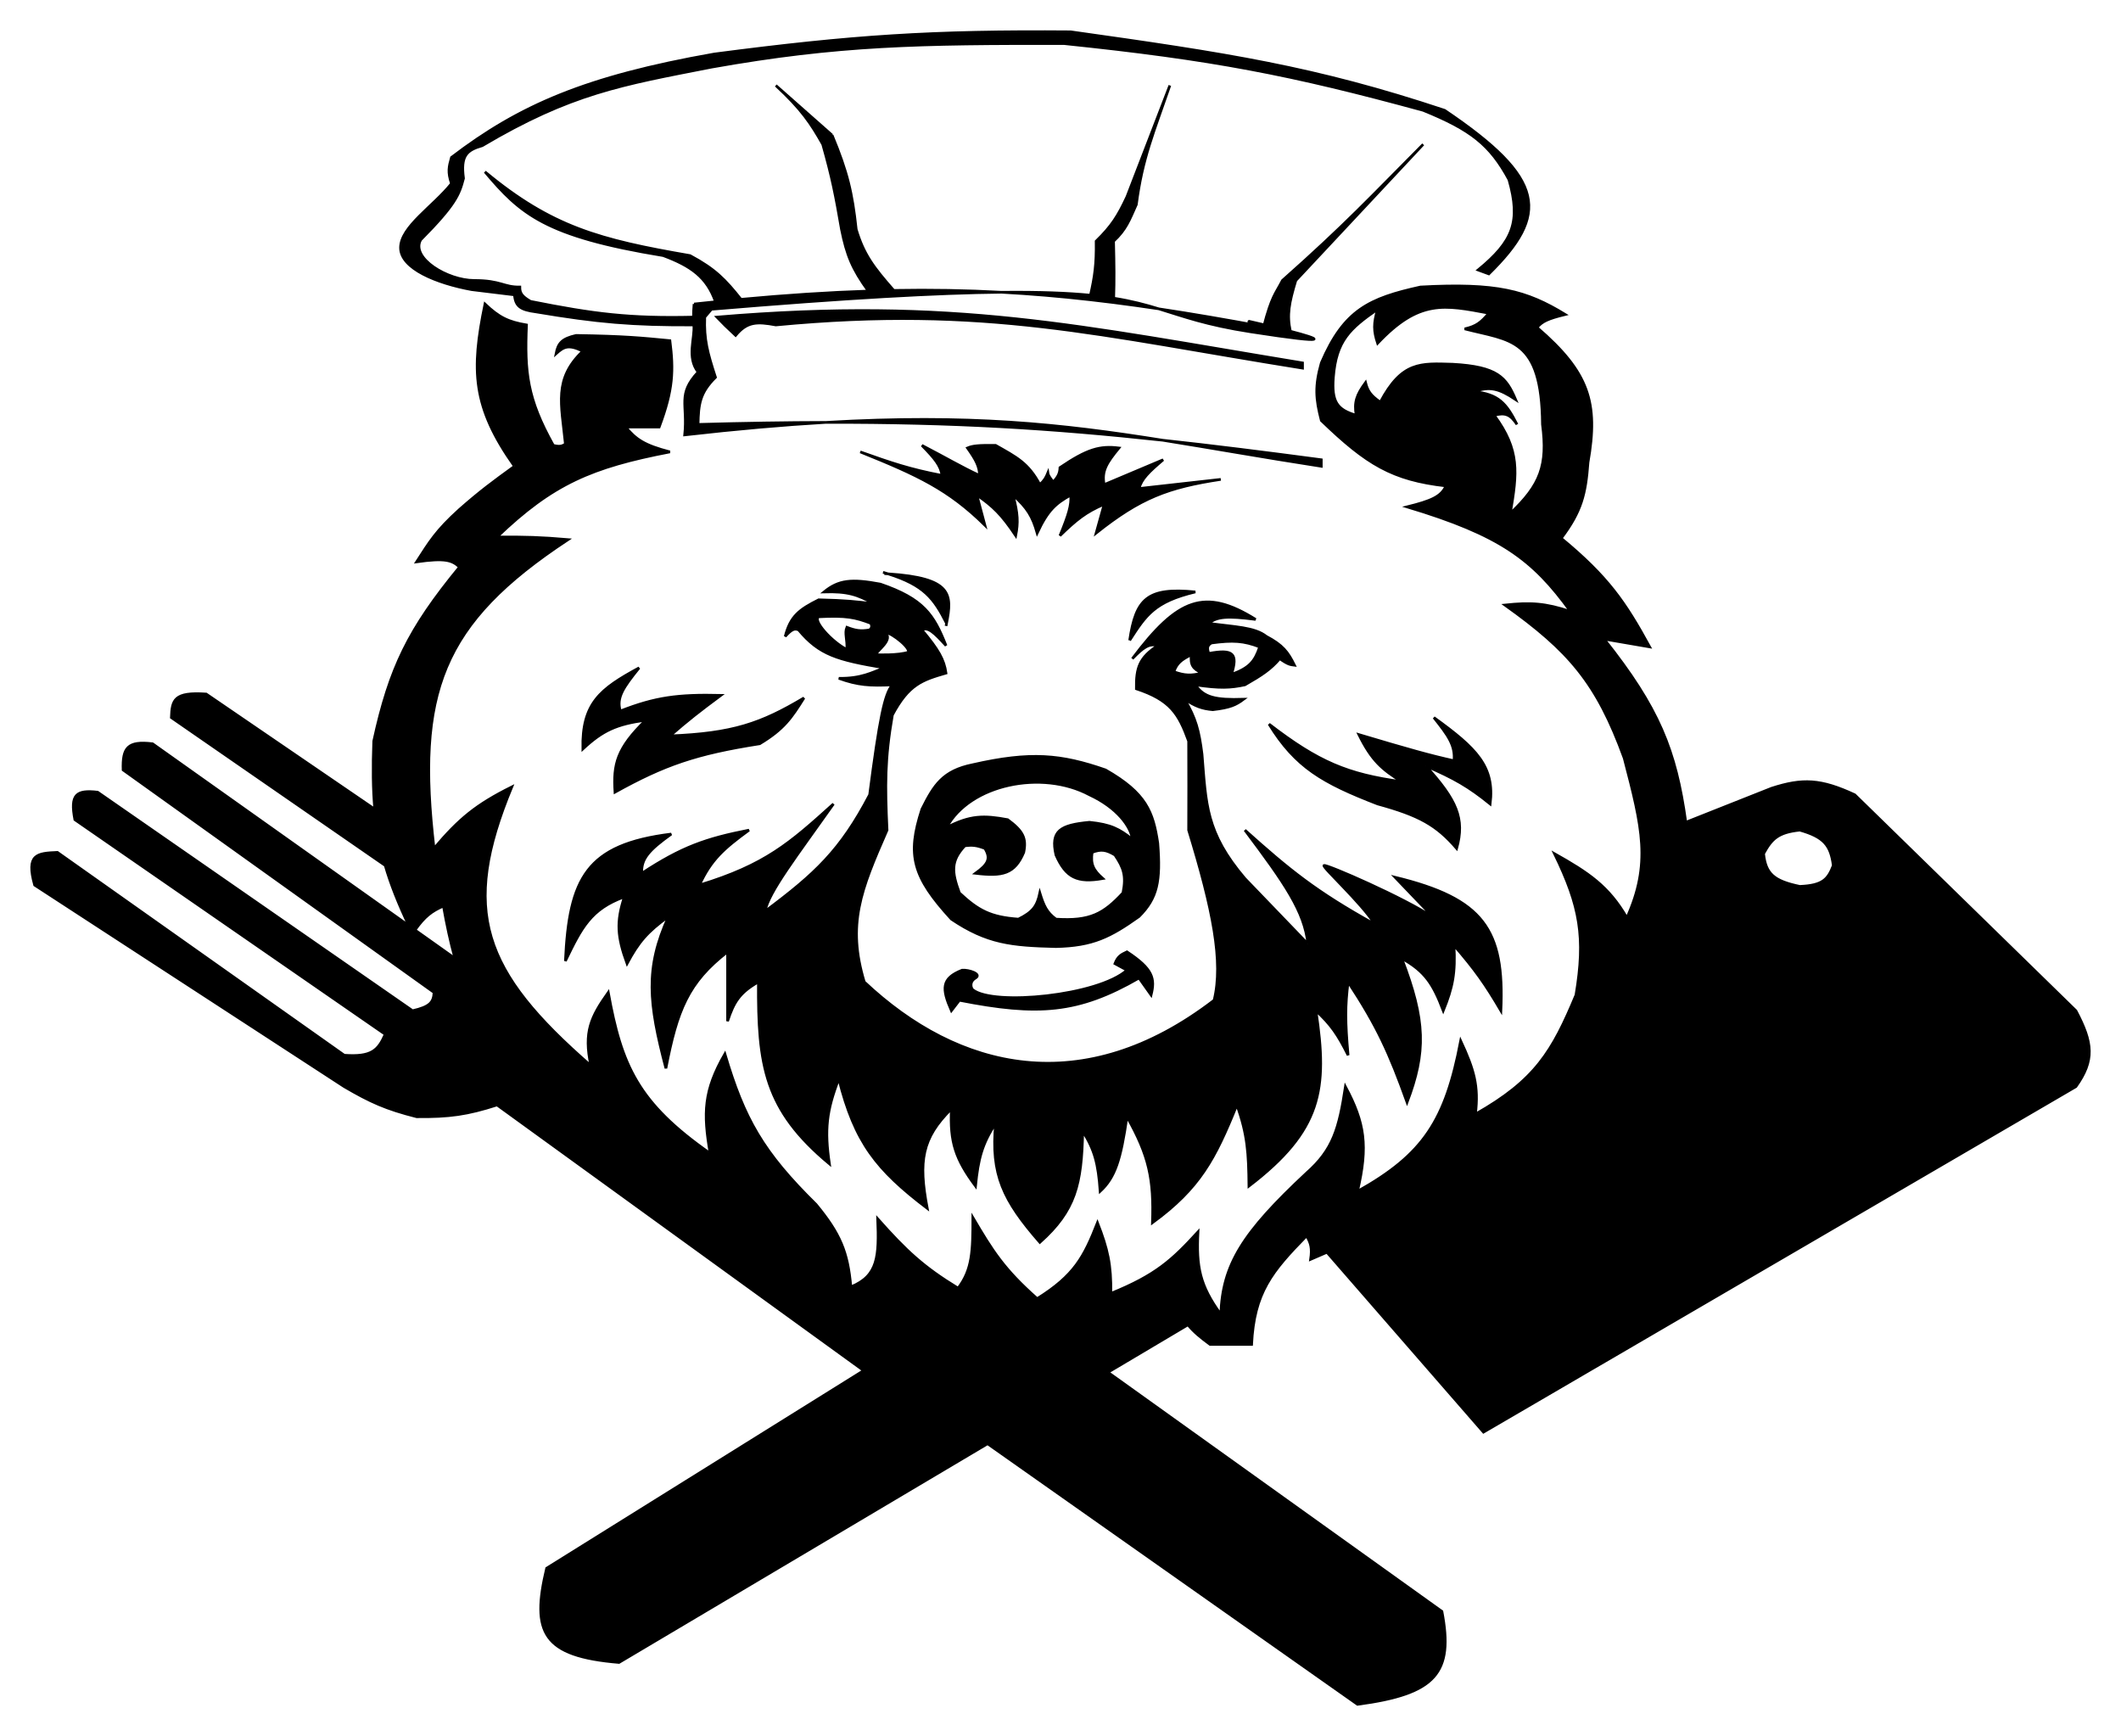 <svg width="402" height="329" viewBox="0 0 402 329" fill="none" xmlns="http://www.w3.org/2000/svg">
<g filter="url(#filter0_d_122_12)">
<path d="M179.403 152.824C183.814 144.607 197.486 141.805 206.484 146.623C211.76 149.064 214.352 152.688 214.613 155.056L219.44 155.8C218.554 149.849 217.246 146.316 209.533 141.911C201.076 138.972 195.32 138.434 184.384 140.919C178.686 142.068 177.026 144.761 174.731 149.352C171.88 158.104 172.966 162.159 180.319 170.186C187.107 174.758 191.713 175.185 200.134 175.394C207.132 175.24 210.41 173.573 215.883 169.69C219.379 166.195 219.998 163.004 219.44 155.8L214.613 155.056C212.175 153.124 210.583 152.247 206.484 151.832C200.927 152.357 199.091 153.441 200.134 158.033C202.041 162.351 204.176 163.342 209.025 162.497C207.171 160.858 206.687 159.783 206.992 157.537C208.707 156.888 209.651 157.041 211.311 158.033C212.941 160.445 213.496 161.936 212.835 165.225C209.18 169.147 206.651 170.616 200.134 170.186C198.392 168.896 197.84 167.674 197.085 165.225C196.556 167.677 195.8 168.828 193.021 170.186C187.717 169.81 185.384 168.534 181.844 165.225C180.374 161.235 180.18 159.168 182.86 156.296C184.277 156.116 185.102 156.181 186.67 156.792C187.812 158.692 187.348 159.721 184.892 161.505C190.005 162.113 192.296 161.647 194.037 157.537C194.566 154.901 193.972 153.534 190.989 151.336C186.462 150.502 183.925 150.49 179.403 152.824Z" fill="black"/>
<path fill-rule="evenodd" clip-rule="evenodd" d="M264.403 162.249C281.145 166.319 285.175 172.096 284.471 187.547C281.516 182.514 279.601 179.788 275.58 175.146C275.881 180.388 275.352 183.073 273.548 187.547C271.622 182.486 270.111 180.094 265.673 177.626C270.21 189.452 270.281 195.383 266.689 204.909C263.343 195.599 261.066 190.536 255.512 182.091C254.944 186.572 254.941 189.608 255.512 195.98C253.567 192.099 252.283 190.184 249.415 187.547C251.671 202.517 250.484 210.234 236.714 220.783C236.649 214.516 236.459 211.051 234.428 205.405C230.242 215.74 227.401 221.147 218.424 227.727C218.714 219.496 217.799 215.072 213.597 207.637C212.416 215.806 211.37 219.12 208.517 221.775C208.14 216.527 207.487 213.968 205.214 210.366C205.01 220.399 203.867 225.401 197.085 231.448C190.127 223.465 187.775 218.639 188.702 208.877C186.14 212.836 185.421 215.516 184.892 220.783C181.099 215.655 180.017 212.475 180.319 206.149C174.712 211.717 174.051 216.004 175.747 224.999C166.114 217.65 162.03 212.574 158.981 200.445C156.645 206.528 156.249 210.057 157.203 216.566C144.866 206.287 143.652 197.958 143.739 182.091C140.173 184.131 139.094 185.896 137.897 189.532V176.386C130.41 182.17 128.335 187.473 126.211 198.46C122.958 186.068 122.253 179.496 126.719 169.69C122.666 172.59 121.004 174.582 118.845 178.619C116.984 173.492 116.795 170.714 118.336 165.969C112 168.269 110.225 171.764 107.159 178.123C107.892 162.373 111.128 156.07 127.227 154.064C122.996 157.101 121.486 158.748 121.639 161.505C129.259 156.505 133.75 154.947 141.961 153.32C137.171 156.819 134.773 158.926 132.562 163.737C145.057 159.93 149.727 155.801 157.965 148.36C151.127 158.045 145.638 165.099 145.009 168.698C154.511 161.608 159.302 157.167 164.824 146.623C166.696 132.232 167.648 127.47 169.142 125.789C164.887 125.993 162.605 125.86 158.981 124.549C163.264 124.611 165.24 123.444 167.618 122.565C158.67 121.048 155.314 120.117 151.36 115.373C150.612 115.073 150.106 115.184 148.82 116.613C149.787 112.777 151.509 111.502 155.171 109.668C160.543 109.794 162.251 110.029 165.586 110.412C162.582 108.69 160.642 108.05 156.187 108.18C158.967 105.906 161.376 105.67 166.856 106.692C175.033 109.495 176.979 112.459 179.303 118.349C177.023 115.834 175.871 114.77 174.731 115.373C177.912 119.177 178.923 120.974 179.303 123.557C174.75 124.877 172.23 125.714 169.142 131.494C167.693 139.79 167.735 144.801 168.126 153.32C163.098 164.767 160.527 171.169 163.808 182.091C181.678 198.944 205.324 204.6 230.109 185.563C231.901 178.299 229.897 168.348 225.283 153.32C225.308 146.734 225.307 143.041 225.283 136.455C223.391 131.221 221.791 128.658 215.375 126.534C215.31 122.531 215.958 120.621 219.44 118.349C217.751 117.875 216.649 118.751 214.613 120.829C223.243 109.353 228.339 107.369 237.984 113.388C232.541 112.686 230.636 112.87 229.093 114.132C233.954 114.816 237.791 114.837 240.016 116.613C243.111 118.249 244.1 119.531 245.351 122.069C244.552 121.968 244.138 121.955 242.556 120.829C240.827 122.85 239.21 123.919 235.952 125.789C233.182 126.368 231.287 126.472 226.553 125.789C228.189 128.203 230.374 128.674 235.698 128.518C234.241 129.606 233.161 130.117 229.855 130.502C227.755 130.303 226.587 129.854 224.52 128.518C226.672 132.141 227.263 134.49 227.823 138.935C228.594 148.392 228.508 153.749 235.952 162.497L247.891 174.898C247.239 168.764 243.541 163.419 235.952 153.32C244.367 160.866 249.368 164.963 260.593 171.178C257.933 166.981 250.536 160.305 250.939 160.017C251.343 159.728 266.224 166.185 271.77 169.938L264.403 162.249ZM225.791 120.085C223.889 121.032 223.061 121.684 222.488 123.309C224.569 124.051 225.737 124.074 227.823 123.557C226.097 122.751 225.583 122.031 225.791 120.085ZM229.601 117.853C228.804 118.335 228.758 118.801 229.093 119.837C233.771 118.955 234.659 119.87 233.411 123.805C236.794 122.585 237.824 121.358 238.746 118.597C235.731 117.432 233.707 117.303 229.601 117.853ZM160.505 119.093C157.667 117.676 153.95 113.541 155.171 112.892C160.433 112.624 162.078 112.995 165.078 114.132C165.271 114.733 165.231 115.011 164.824 115.373C163.098 115.666 162.156 115.513 160.505 114.876C160.031 116.031 160.618 117.129 160.505 119.093ZM168.126 116.365C168.888 117.853 165.078 120.085 166.348 120.085C166.348 120.085 170.273 120.245 172.191 119.589C172.445 118.349 167.364 114.876 168.126 116.365Z" fill="black"/>
<path d="M240.524 133.23C245.594 141.421 250.653 144.308 261.101 148.36C269.018 150.526 272.288 152.379 276.088 156.792C277.664 151.083 276.095 147.632 270.246 141.167C275.616 143.494 278.329 145.034 282.439 148.36C283.319 141.249 279.857 137.825 271.77 131.99C274.458 135.375 275.861 137.257 275.58 140.175C271.122 139.201 266.798 137.975 257.544 135.214C259.989 140.157 261.927 141.796 265.673 144.143C255.443 142.739 249.92 140.463 240.524 133.23Z" fill="black"/>
<path fill-rule="evenodd" clip-rule="evenodd" d="M97.506 84.37C89.515 73.082 89.329 66.219 91.918 53.615C94.602 56.173 96.343 56.998 99.792 57.583C99.42 66.502 99.888 71.5 104.873 80.401C105.998 80.68 106.484 80.601 107.159 80.153C106.394 72.511 104.916 67.836 110.462 62.543C107.658 61.172 106.802 61.77 105.381 63.039C105.778 60.974 106.551 60.173 109.191 59.567C118.46 59.717 121.478 60.032 126.973 60.559C127.678 66.157 127.622 69.761 124.941 76.929H118.59C120.502 79.249 122.076 80.373 126.973 81.641C112.174 84.492 104.764 87.617 94.204 97.763C99.535 97.736 102.493 97.815 107.667 98.259C83.569 114.146 78.817 127.361 82.264 156.792C87.032 151.159 90.191 148.533 96.998 145.135C87.255 168.624 91.39 180.035 111.986 197.964C110.618 191.547 111.987 188.747 115.288 184.075C117.79 197.914 120.905 205.019 134.594 214.582C133.272 206.893 133.391 202.699 137.389 195.732C141.03 208.037 144.6 214.362 154.663 224.255C159.253 229.829 160.688 233.254 161.267 239.88C166.442 237.793 166.627 234.112 166.348 226.983C171.774 233.097 175.029 236.127 181.59 240.128C184.298 236.578 184.382 233.098 184.384 226.735C188.084 233.04 190.275 236.542 196.577 242.113C203.635 237.705 205.45 234.234 208.009 227.727C209.956 232.733 210.618 235.641 210.549 241.121C219.065 237.669 222.147 234.833 227.061 229.463C226.724 236.08 227.372 239.577 231.379 245.089C231.716 235.661 235.455 229.675 247.637 218.302C252.66 213.887 253.795 209.862 255.004 201.933C258.666 208.828 259.309 213.128 257.29 221.775C269.84 214.758 273.946 208.365 276.85 193.252C279.391 198.742 280.288 201.796 279.645 207.141C291.002 200.738 294.255 195.231 298.697 184.571C300.529 173.616 299.498 167.771 294.632 157.785C301.099 161.43 304.884 163.945 308.35 169.938C312.956 159.708 311.313 152.926 307.842 139.679C302.642 125.358 297.339 119.295 285.233 110.66C290.122 110.145 292.851 110.299 297.681 111.9C290.529 101.979 284.346 97.37 266.689 92.058C271.223 90.929 273.151 90.141 274.056 88.09C263.87 86.92 259.056 84.002 250.431 75.689C249.36 71.558 249.188 69.189 250.431 64.776C254.741 54.715 259.521 52.538 269.229 50.39C283.698 49.605 289.259 51.081 296.665 55.599C293.388 56.396 292.231 56.941 291.33 58.079C301.169 66.555 302.972 72.25 300.983 83.626C300.536 89.654 299.755 92.892 295.903 98.011C304.768 105.349 307.95 110.004 312.668 118.597L304.031 117.109C314.401 130.169 317.614 138.142 319.519 151.832C319.609 152.48 319.696 153.141 319.781 153.816C319.167 167.573 318.422 175.118 313.43 187.051C311.694 183.872 310.355 182.51 307.08 181.099C305.799 192.363 305.28 198.809 296.919 205.405C289.234 212.798 284.569 216.545 274.056 220.783L273.294 218.302C265.466 225.664 260.337 229.351 251.497 233.328C250.513 233.771 249.484 234.217 248.399 234.672C248.717 232.499 248.433 231.603 247.637 230.208C241.019 236.969 237.711 240.962 237.222 250.793H229.347C227.562 249.484 226.26 248.41 225.153 247.073C224.18 245.899 223.357 244.523 222.488 242.609C218.099 244.357 215.654 245.392 211.819 249.057H204.452C204.619 246.471 204.594 245.621 204.452 244.593C203.079 246.629 202.367 247.299 201.15 248.065C197.58 248.153 195.579 248.131 192.005 247.569C190.557 246.449 189.888 245.797 188.956 244.593C188.39 244.995 188.167 245.335 188.702 247.073H180.828L179.403 245.945L171.428 239.632C169.256 242.173 167.986 243.541 165.586 245.833L155.171 245.585C154.117 235.397 151.383 231.1 145.264 224.255V229.215C133.19 223.644 128.103 218.966 120.115 209.622C118.627 210.755 118.784 211.538 120.115 213.094C99.464 203.464 90.924 194.677 86.228 177.626C85.394 174.597 84.681 171.307 84.043 167.706C81.789 168.703 80.51 169.661 78.659 172.255C78.51 172.464 78.357 172.683 78.2 172.914C77.953 172.408 77.714 171.91 77.481 171.419C75.524 167.281 74.062 163.629 73.009 160.017C71.999 156.556 71.364 153.131 71.026 149.352C70.686 145.546 70.648 141.38 70.833 136.455C73.887 122.519 77.398 115.281 87.091 103.467C85.699 102.174 84.416 101.705 78.962 102.475C81.403 98.704 82.6 96.614 87.091 92.554C91.13 89.005 93.39 87.362 97.317 84.507L97.506 84.37ZM252.718 67.504C252.361 72.164 253.422 73.635 257.036 74.697C256.627 72.228 257.079 70.873 258.814 68.496C259.216 70.093 259.762 70.921 261.609 72.216C265.716 64.496 269.208 64.843 275.326 65.024C283.836 65.496 285.472 67.507 287.266 71.72C284.095 69.612 282.363 69.169 279.391 70.232C283.961 70.684 285.49 72.396 287.52 76.433C286.24 74.531 285.296 74.145 283.201 74.697C288.092 81.32 287.561 85.6 286.249 93.298C291.998 87.868 293.355 84.185 292.346 76.433C292.201 59.916 286.229 60.576 277.612 58.327C279.837 57.819 280.685 57.12 282.185 55.351C273.737 53.761 268.991 52.688 261.101 61.055C260.328 58.711 260.302 57.305 261.101 54.607C255.859 58.25 253.264 60.536 252.718 67.504Z" fill="black"/>
<path d="M214.105 117.357C215.283 109.501 217.39 107.274 226.553 108.18C218.834 110.03 217.208 112.549 214.141 117.301L214.105 117.357Z" fill="black"/>
<path d="M168.325 104.751C180.438 105.552 180.498 108.59 179.403 114.132C177.007 109.4 175.15 106.905 168.325 104.751Z" fill="black"/>
<path d="M163.046 81.641C174.004 86.055 179.771 88.75 186.67 95.531L185.146 89.826C188.205 91.941 189.842 93.509 192.513 97.515C192.999 95.021 192.944 93.379 192.005 89.826C194.719 92.269 195.677 93.861 196.577 97.019C198.641 92.613 200.128 91.408 202.928 89.826C203.096 91.709 202.537 93.525 200.896 97.515C203.988 94.516 205.778 93.045 209.279 91.562L207.755 97.019C216.158 90.323 221.411 88.363 231.379 86.85L215.883 88.586C216.374 86.737 217.721 85.467 220.456 83.129L209.279 87.842C208.762 85.285 209.745 83.729 212.073 80.897C208.472 80.448 206.091 81.097 200.896 84.618C200.851 85.701 200.57 86.298 199.626 87.346C199.021 86.565 198.682 86.128 198.61 85.61C198.23 86.527 197.957 87.029 197.085 87.842C194.881 83.695 192.579 82.606 188.702 80.401C185.471 80.361 184.339 80.477 183.368 80.897C185 83.21 185.626 84.398 185.654 86.106C181.985 84.394 179.644 82.953 174.731 80.401C177.19 82.918 178.283 84.244 178.541 86.106C172.445 84.928 169.066 83.786 163.046 81.641Z" fill="black"/>
<path d="M159.489 39.477C160.482 44.396 161.541 46.973 164.57 51.158C166.198 51.104 167.806 51.062 169.396 51.033C165.55 46.669 163.691 44.181 162.283 39.477C161.544 32.549 160.631 28.643 157.711 21.619L147.042 12.195C151.924 16.714 153.703 19.405 155.933 23.356C157.711 29.605 158.399 33.145 159.489 39.477Z" fill="black"/>
<path d="M207.755 41.709C207.822 46.118 207.471 48.437 206.678 51.946C206.616 52.22 206.552 52.5 206.484 52.79C208 52.961 209.523 53.144 211.057 53.338C211.068 53.055 211.077 52.779 211.086 52.508C211.202 49.014 211.174 46.404 211.057 41.709C213.442 39.491 214.049 37.731 215.375 34.765C216.506 26.027 218.68 21.041 221.726 12.195L213.597 33.277C211.903 36.908 210.724 38.813 207.755 41.709Z" fill="black"/>
<path d="M243.065 49.15C241.728 51.737 241.051 52.049 239.508 57.914C241.175 58.225 242.868 58.546 244.589 58.877C244.587 58.871 244.586 58.865 244.585 58.86C244.578 58.831 244.572 58.803 244.566 58.774C243.891 55.679 244.305 53.441 245.605 49.15L269.738 23.356C259.916 33.228 255.015 38.559 243.065 49.15Z" fill="black"/>
<path d="M125.703 44.438C130.956 46.408 133.943 48.49 135.61 53.192C137.245 53.027 138.853 52.872 140.437 52.726C137.433 48.959 135.547 46.987 130.784 44.438C113.68 41.487 104.548 39.062 91.918 28.564C98.652 36.539 103.287 40.774 125.703 44.438Z" fill="black"/>
<path d="M101.571 55.103C113.27 57.069 119.823 57.631 131.499 57.583C131.454 57.106 131.433 56.613 131.431 56.095C119.375 56.371 112.614 55.535 100.554 53.118C98.923 52.165 98.513 51.562 98.522 50.39C95.455 50.45 94.966 49.15 89.885 49.15C84.805 49.15 77.843 44.924 79.724 41.461C86.377 34.738 87.045 32.879 87.853 29.804C87.285 25.51 88.403 24.477 91.409 23.604C108.273 13.608 117.825 12.062 134.848 8.722C159.056 4.408 174.27 4.23 201.658 4.258C229.756 7.169 244.586 10.041 269.738 16.907C278.769 20.578 282.407 23.414 285.995 30.052C288.256 38.002 286.808 41.702 280.153 47.166L282.185 47.91C293.624 36.635 293.128 29.922 273.802 16.907C249.119 8.706 232.642 6.213 202.928 2.026C176.536 1.822 161.741 2.793 135.356 6.242C111.01 10.543 98.499 15.975 85.567 25.836C85.066 27.593 84.814 28.589 85.567 30.796C82.111 35.125 75.914 38.981 75.914 42.95C75.914 46.918 82.823 49.683 89.377 50.886L97.506 51.878C97.69 54.071 98.666 54.719 101.571 55.103Z" fill="black"/>
<path d="M121.131 122.565C113.74 126.578 110.283 129.253 110.462 137.943C114.234 134.426 116.853 133.24 122.401 132.486C116.9 137.837 116.213 140.82 116.558 146.127C125.964 140.901 131.931 138.841 143.993 136.951C148.615 134.161 149.996 132.058 152.376 128.27C144.209 133.14 138.884 134.993 126.973 135.462C130.361 132.506 132.529 130.816 136.627 127.774C128.418 127.586 124.204 128.162 117.574 130.75C116.78 128.221 118.165 126.244 121.131 122.565Z" fill="black"/>
<path d="M135.864 56.095C136.968 57.255 137.804 58.055 139.421 59.567C141.585 56.955 143.425 56.91 147.042 57.583C186.997 53.784 208.297 59.614 246.875 65.768V64.776C204.431 57.803 181.041 52.295 135.864 56.095Z" fill="black"/>
<path d="M129.768 78.417C139.71 77.284 148.535 76.515 156.529 76.049C149.064 76.063 141.068 76.19 132.308 76.433C132.38 72.549 132.658 70.448 135.61 67.504C134.119 62.907 133.403 60.355 133.578 56.095L134.848 54.607C160.648 52.442 177.825 51.512 189.826 51.387C183.184 51.026 176.463 50.905 169.396 51.033C167.806 51.062 166.198 51.104 164.57 51.158C157.062 51.407 149.117 51.927 140.437 52.726C138.853 52.872 137.245 53.027 135.61 53.192C134.274 53.327 132.919 53.467 131.546 53.615C131.472 54.512 131.43 55.33 131.431 56.095C131.433 56.613 131.454 57.106 131.499 57.583C131.739 60.131 130.121 63.696 132.308 66.512C128.355 70.791 130.376 72.522 129.768 78.417Z" fill="black"/>
<path d="M220.374 79.431C199.347 77.148 180.724 76.003 156.529 76.049C183.653 74.468 201.205 76.379 220.374 79.431Z" fill="black"/>
<path d="M250.431 84.37V83.129C239.478 81.676 229.69 80.442 220.374 79.431C229.602 80.9 239.205 82.634 250.431 84.37Z" fill="black"/>
<path d="M239.508 57.914C232.499 56.607 225.943 55.477 219.644 54.531C224.249 55.94 228.565 57.572 236.999 58.877C253.53 61.437 249.962 60.172 244.566 58.774C244.572 58.803 244.578 58.831 244.585 58.86C244.708 58.894 244.72 58.903 244.589 58.877C242.868 58.546 241.175 58.225 239.508 57.914Z" fill="black"/>
<path d="M206.484 52.79C206.552 52.5 206.616 52.22 206.678 51.946C202.445 51.529 197.081 51.311 189.826 51.387C195.382 51.688 200.882 52.158 206.484 52.79Z" fill="black"/>
<path d="M211.086 52.508C211.077 52.779 211.068 53.055 211.057 53.338C213.877 53.696 216.733 54.094 219.644 54.531C217.12 53.76 214.509 53.055 211.086 52.508Z" fill="black"/>
<path d="M184.892 181.347C186.162 180.603 183.61 179.75 182.352 179.859C178.39 181.427 178.496 183.36 180.319 187.547L181.844 185.563C196.717 188.481 204.326 188.006 215.883 181.347L218.17 184.571C218.959 181.428 218.535 179.648 213.597 176.386C212.461 176.918 211.848 177.249 211.311 178.619L213.597 179.859C208.118 184.742 188.258 186.669 184.384 183.579C184.069 183.328 183.622 182.091 184.892 181.347Z" fill="black"/>
<path d="M171.428 239.632C169.256 242.173 167.986 243.541 165.586 245.833L155.171 245.585C154.117 235.397 151.383 231.1 145.264 224.255V229.215C133.19 223.644 128.103 218.966 120.115 209.622C118.627 210.755 118.784 211.538 120.115 213.094C99.464 203.464 90.924 194.677 86.228 177.626L78.659 172.255C78.51 172.464 78.357 172.683 78.2 172.914C77.953 172.408 77.714 171.91 77.481 171.419L28.918 136.951C24.164 136.377 23.195 137.711 23.33 141.911L82.264 184.075C82.174 185.988 81.434 186.804 78.2 187.547L18.503 146.127C14.425 145.66 13.271 146.583 14.185 151.336L73.009 192.012C71.663 195.08 70.41 196.351 65.244 195.98L10.882 157.537C7.014 157.7 4.923 157.872 6.564 163.737L65.244 201.933C70.197 204.828 73.146 206.167 78.962 207.637C85.237 207.697 88.579 207.207 94.204 205.405L163.691 255.741L165.078 256.746L179.403 245.945L171.428 239.632Z" fill="black"/>
<path d="M71.026 149.352L39.08 127.526C32.938 127.106 32.599 128.668 32.475 131.99L73.009 160.017C71.999 156.556 71.364 153.131 71.026 149.352Z" fill="black"/>
<path d="M222.488 242.609C218.099 244.357 215.654 245.392 211.819 249.057H204.452C204.619 246.471 204.594 245.621 204.452 244.593C203.079 246.629 202.367 247.299 201.15 248.065C197.58 248.153 195.579 248.131 192.005 247.569C190.557 246.449 189.888 245.797 188.956 244.593C188.39 244.995 188.167 245.335 188.702 247.073H180.828L179.403 245.945L165.078 256.746L163.691 255.741L103.603 293.206C100.681 305.401 102.83 309.85 117.32 311.063L187.178 269.608L209.992 256.07L225.153 247.073C224.18 245.899 223.357 244.523 222.488 242.609Z" fill="black"/>
<path d="M209.992 256.07L187.178 269.608L257.29 319C272.207 317.019 275.521 313.055 273.294 301.39L209.992 256.07Z" fill="black"/>
<path fill-rule="evenodd" clip-rule="evenodd" d="M319.781 153.816C319.167 167.573 318.422 175.118 313.43 187.051C311.694 183.872 310.355 182.51 307.08 181.099C305.799 192.363 305.28 198.809 296.919 205.405C289.234 212.798 284.569 216.545 274.056 220.783L273.294 218.302C265.466 225.664 260.337 229.351 251.497 233.328L281.169 267.411L393.45 201.933C397.002 196.942 396.694 193.671 393.45 187.547L351.535 146.623C345.08 143.627 341.648 143.49 335.785 145.383L319.519 151.832C319.609 152.48 319.696 153.141 319.781 153.816ZM341.12 163.985C336.134 162.939 334.663 161.562 334.261 157.785C335.781 155 336.984 153.755 341.12 153.32C345.731 154.64 346.959 156.205 347.47 160.017C346.467 162.623 345.51 163.802 341.12 163.985Z" fill="black"/>
<path d="M97.506 84.37C89.515 73.082 89.329 66.219 91.918 53.615C94.602 56.173 96.343 56.998 99.792 57.583C99.42 66.502 99.889 71.5 104.873 80.401C105.998 80.68 106.484 80.601 107.159 80.153C106.394 72.511 104.916 67.836 110.462 62.543C107.658 61.172 106.802 61.77 105.381 63.039C105.778 60.974 106.551 60.173 109.191 59.567C118.46 59.717 121.478 60.032 126.973 60.559C127.678 66.157 127.622 69.761 124.941 76.929H118.59C120.502 79.249 122.076 80.373 126.973 81.641C112.174 84.492 104.764 87.617 94.204 97.763C99.535 97.736 102.493 97.815 107.667 98.259C83.569 114.146 78.817 127.361 82.264 156.792C87.032 151.159 90.191 148.533 96.998 145.135C87.255 168.624 91.39 180.035 111.986 197.964C110.618 191.547 111.987 188.747 115.288 184.075C117.79 197.914 120.905 205.019 134.594 214.582C133.272 206.893 133.391 202.699 137.389 195.732C141.03 208.037 144.6 214.362 154.663 224.255C159.253 229.829 160.688 233.254 161.267 239.88C166.442 237.793 166.627 234.112 166.348 226.983C171.774 233.097 175.029 236.127 181.59 240.128C184.298 236.578 184.382 233.098 184.384 226.735C188.084 233.04 190.275 236.542 196.577 242.113C203.635 237.705 205.45 234.234 208.009 227.727C209.956 232.733 210.618 235.641 210.549 241.121C219.065 237.669 222.147 234.833 227.061 229.463C226.724 236.08 227.372 239.577 231.379 245.089C231.716 235.661 235.455 229.675 247.637 218.302C252.66 213.887 253.795 209.862 255.004 201.933C258.666 208.828 259.309 213.128 257.29 221.775C269.84 214.758 273.946 208.365 276.85 193.252C279.391 198.742 280.288 201.796 279.645 207.141C291.002 200.738 294.255 195.231 298.697 184.571C300.529 173.616 299.498 167.771 294.632 157.785C301.099 161.43 304.884 163.945 308.35 169.938C312.956 159.708 311.313 152.926 307.842 139.679C302.642 125.358 297.339 119.295 285.233 110.66C290.122 110.145 292.851 110.299 297.681 111.9C290.529 101.979 284.346 97.37 266.689 92.058C271.223 90.929 273.151 90.141 274.056 88.09C263.87 86.92 259.056 84.002 250.431 75.689C249.36 71.558 249.188 69.189 250.431 64.776C254.741 54.715 259.521 52.538 269.229 50.39C283.698 49.605 289.259 51.081 296.665 55.599C293.388 56.396 292.231 56.941 291.33 58.079C301.169 66.555 302.972 72.25 300.983 83.626C300.536 89.654 299.755 92.892 295.903 98.011C304.768 105.349 307.95 110.004 312.668 118.597L304.031 117.109C314.401 130.169 317.614 138.142 319.519 151.832M97.506 84.37L97.317 84.507M97.506 84.37C97.443 84.416 97.38 84.461 97.317 84.507M235.952 162.497C228.508 153.749 228.594 148.392 227.823 138.935C227.263 134.49 226.672 132.141 224.52 128.518C226.587 129.854 227.755 130.303 229.855 130.502C233.161 130.117 234.241 129.606 235.698 128.518C230.374 128.674 228.189 128.203 226.553 125.789C231.287 126.472 233.182 126.368 235.952 125.789C239.21 123.919 240.827 122.85 242.556 120.829C244.138 121.955 244.552 121.968 245.351 122.069C244.1 119.531 243.111 118.249 240.016 116.613C237.791 114.837 233.954 114.816 229.093 114.132C230.636 112.87 232.541 112.686 237.984 113.388C228.339 107.369 223.243 109.353 214.613 120.829C216.649 118.751 217.751 117.875 219.44 118.349C215.958 120.621 215.31 122.531 215.375 126.534C221.791 128.658 223.391 131.221 225.283 136.455C225.307 143.041 225.308 146.734 225.283 153.32C229.897 168.348 231.901 178.299 230.109 185.563C205.324 204.6 181.678 198.944 163.808 182.091C160.527 171.169 163.098 164.767 168.126 153.32C167.735 144.801 167.693 139.79 169.142 131.494C172.23 125.714 174.75 124.877 179.303 123.557C178.923 120.974 177.912 119.177 174.731 115.373C175.871 114.77 177.023 115.834 179.303 118.349C176.979 112.459 175.033 109.495 166.856 106.692C161.377 105.67 158.967 105.906 156.187 108.18C160.642 108.05 162.582 108.69 165.586 110.412C162.251 110.029 160.543 109.794 155.171 109.668C151.509 111.502 149.787 112.777 148.82 116.613C150.106 115.184 150.612 115.073 151.36 115.373C155.314 120.117 158.67 121.048 167.618 122.565C165.24 123.444 163.264 124.611 158.981 124.549C162.605 125.86 164.887 125.993 169.142 125.789C167.648 127.47 166.696 132.232 164.824 146.623C159.302 157.167 154.511 161.608 145.009 168.698C145.638 165.099 151.127 158.045 157.965 148.36C149.727 155.801 145.057 159.93 132.562 163.737C134.773 158.926 137.171 156.819 141.961 153.32C133.75 154.947 129.259 156.505 121.639 161.505C121.486 158.748 122.996 157.101 127.227 154.064C111.128 156.07 107.892 162.373 107.159 178.123C110.225 171.764 112 168.269 118.336 165.969C116.795 170.714 116.984 173.492 118.845 178.619C121.004 174.582 122.666 172.59 126.719 169.69C122.253 179.496 122.958 186.068 126.211 198.46C128.335 187.473 130.41 182.17 137.897 176.386V189.532C139.094 185.896 140.173 184.131 143.739 182.091C143.652 197.958 144.866 206.287 157.203 216.566C156.249 210.057 156.645 206.528 158.981 200.445C162.03 212.574 166.114 217.65 175.747 224.999C174.051 216.004 174.712 211.717 180.319 206.149C180.017 212.475 181.099 215.655 184.892 220.783C185.421 215.516 186.14 212.836 188.702 208.877C187.775 218.639 190.127 223.465 197.085 231.448C203.867 225.401 205.01 220.399 205.214 210.366C207.487 213.968 208.14 216.527 208.517 221.775C211.37 219.12 212.416 215.806 213.597 207.637C217.799 215.072 218.714 219.496 218.424 227.727C227.401 221.147 230.242 215.74 234.428 205.405C236.459 211.051 236.649 214.516 236.714 220.783C250.484 210.234 251.671 202.517 249.415 187.547C252.283 190.184 253.567 192.099 255.512 195.98C254.941 189.608 254.944 186.572 255.512 182.091C261.066 190.536 263.343 195.599 266.689 204.909C270.281 195.383 270.21 189.452 265.673 177.626C270.111 180.094 271.622 182.486 273.548 187.547C275.352 183.073 275.881 180.388 275.58 175.146C279.601 179.788 281.516 182.514 284.471 187.547C285.175 172.096 281.145 166.319 264.403 162.249L271.77 169.938C266.224 166.185 251.343 159.728 250.939 160.017C250.536 160.305 257.933 166.981 260.593 171.178C249.368 164.963 244.367 160.866 235.952 153.32C243.541 163.419 247.239 168.764 247.891 174.898M235.952 162.497C240.614 167.34 243.228 170.055 247.891 174.898M235.952 162.497L247.891 174.898M167.618 104.707C167.858 104.721 168.093 104.736 168.325 104.751M179.303 114.628C179.337 114.461 179.371 114.296 179.403 114.132M167.364 104.459C167.695 104.556 168.015 104.653 168.325 104.751M179.403 114.132C180.498 108.59 180.438 105.552 168.325 104.751M179.403 114.132C177.007 109.4 175.15 106.905 168.325 104.751M214.105 117.357C215.283 109.501 217.39 107.274 226.553 108.18C218.834 110.03 217.208 112.549 214.141 117.301M214.105 117.357L214.141 117.301M214.105 117.357C214.117 117.338 214.129 117.32 214.141 117.301M131.546 53.615C131.472 54.512 131.43 55.33 131.431 56.095M131.546 53.615C134.598 53.288 137.558 52.992 140.437 52.726M131.546 53.615C132.919 53.467 134.274 53.327 135.61 53.192M131.499 57.583C131.739 60.131 130.121 63.696 132.308 66.512C128.355 70.791 130.376 72.522 129.768 78.417C139.71 77.284 148.535 76.515 156.529 76.049M131.499 57.583C119.823 57.631 113.27 57.069 101.571 55.103C98.666 54.719 97.69 54.071 97.506 51.878L89.377 50.886C82.823 49.683 75.914 46.918 75.914 42.95C75.914 38.981 82.111 35.125 85.567 30.796C84.814 28.589 85.066 27.593 85.567 25.836C98.499 15.975 111.01 10.543 135.356 6.242C161.741 2.793 176.536 1.822 202.928 2.026C232.642 6.213 249.119 8.706 273.802 16.907C293.128 29.922 293.624 36.635 282.185 47.91L280.153 47.166C286.808 41.702 288.256 38.002 285.995 30.052C282.407 23.414 278.769 20.578 269.738 16.907C244.586 10.041 229.756 7.169 201.658 4.258C174.27 4.23 159.056 4.408 134.848 8.722C117.825 12.062 108.273 13.608 91.409 23.604C88.403 24.477 87.285 25.51 87.853 29.804C87.045 32.879 86.377 34.738 79.724 41.461C77.843 44.924 84.805 49.15 89.885 49.15C94.966 49.15 95.455 50.45 98.522 50.39C98.513 51.562 98.923 52.165 100.554 53.118C112.614 55.535 119.375 56.371 131.431 56.095M131.499 57.583C131.454 57.106 131.432 56.613 131.431 56.095M135.61 53.192C133.943 48.49 130.956 46.408 125.703 44.438C103.287 40.774 98.652 36.539 91.918 28.564C104.548 39.062 113.68 41.487 130.784 44.438C135.547 46.987 137.433 48.959 140.437 52.726M135.61 53.192C137.245 53.027 138.853 52.872 140.437 52.726M140.437 52.726C149.117 51.927 157.062 51.407 164.57 51.158M164.57 51.158C161.541 46.973 160.482 44.396 159.489 39.477C158.399 33.145 157.711 29.605 155.933 23.356C153.703 19.405 151.924 16.714 147.042 12.195M164.57 51.158C166.198 51.104 167.806 51.062 169.396 51.033M147.042 12.195C151.208 15.875 153.544 17.939 157.711 21.619M147.042 12.195L157.711 21.619M157.711 21.619C160.631 28.643 161.544 32.549 162.283 39.477C163.691 44.181 165.55 46.669 169.396 51.033M169.396 51.033C176.463 50.905 183.184 51.026 189.826 51.387M206.484 52.79C208 52.961 209.523 53.144 211.057 53.338M206.484 52.79C200.882 52.158 195.382 51.688 189.826 51.387M206.484 52.79C206.552 52.5 206.616 52.22 206.678 51.946M211.057 53.338C213.877 53.696 216.733 54.094 219.644 54.531M211.057 53.338C211.068 53.055 211.077 52.779 211.086 52.508M239.508 57.914C241.051 52.049 241.728 51.737 243.065 49.15C255.015 38.559 259.916 33.228 269.738 23.356L245.605 49.15C244.305 53.441 243.891 55.679 244.566 58.774M239.508 57.914C241.175 58.225 242.868 58.546 244.589 58.877M239.508 57.914C232.499 56.607 225.943 55.477 219.644 54.531M244.589 58.877C244.72 58.903 244.708 58.894 244.585 58.86M244.589 58.877C244.587 58.871 244.586 58.865 244.585 58.86M214.613 155.056C214.352 152.688 211.76 149.064 206.484 146.623C197.486 141.805 183.814 144.607 179.403 152.824C183.925 150.49 186.462 150.502 190.989 151.336C193.972 153.534 194.566 154.901 194.037 157.537C192.296 161.647 190.005 162.113 184.892 161.505C187.348 159.721 187.812 158.692 186.67 156.792C185.102 156.181 184.276 156.116 182.86 156.296C180.18 159.168 180.374 161.235 181.844 165.225C185.384 168.534 187.717 169.81 193.021 170.186C195.8 168.828 196.556 167.677 197.085 165.225C197.84 167.674 198.392 168.896 200.134 170.186C206.651 170.616 209.18 169.147 212.835 165.225C213.496 161.936 212.941 160.445 211.311 158.033C209.651 157.041 208.707 156.888 206.992 157.537C206.687 159.783 207.171 160.858 209.025 162.497C204.176 163.342 202.041 162.351 200.134 158.033C199.091 153.441 200.927 152.357 206.484 151.832C210.583 152.247 212.175 153.124 214.613 155.056ZM214.613 155.056L219.44 155.8M219.44 155.8C218.554 149.849 217.246 146.316 209.533 141.911C201.076 138.972 195.32 138.434 184.384 140.919C178.686 142.068 177.026 144.761 174.731 149.352C171.88 158.104 172.966 162.159 180.319 170.186C187.107 174.758 191.713 175.185 200.134 175.394C207.132 175.24 210.41 173.573 215.883 169.69C219.379 166.195 219.998 163.004 219.44 155.8ZM97.317 84.507C93.39 87.362 91.13 89.005 87.091 92.554C82.6 96.614 81.403 98.704 78.962 102.475C84.416 101.705 85.699 102.174 87.091 103.467C77.398 115.281 73.887 122.519 70.833 136.455C70.648 141.38 70.686 145.546 71.026 149.352M156.529 76.049C149.064 76.063 141.068 76.19 132.308 76.433C132.38 72.549 132.658 70.448 135.61 67.504C134.119 62.907 133.403 60.355 133.578 56.095L134.848 54.607C160.648 52.442 177.825 51.512 189.826 51.387M156.529 76.049C180.724 76.003 199.347 77.148 220.374 79.431M156.529 76.049C183.653 74.468 201.205 76.379 220.374 79.431M189.826 51.387C197.081 51.311 202.445 51.529 206.678 51.946M220.374 79.431C229.602 80.9 239.205 82.634 250.431 84.37V83.129C239.478 81.676 229.69 80.442 220.374 79.431ZM219.644 54.531C224.249 55.94 228.565 57.572 236.999 58.877C253.53 61.437 249.962 60.172 244.566 58.774M219.644 54.531C217.12 53.76 214.509 53.055 211.086 52.508M244.566 58.774C244.572 58.803 244.578 58.831 244.585 58.86M244.566 58.774C241.045 57.862 236.745 56.893 236.745 56.893C235.68 56.685 243.609 58.587 244.585 58.86M206.678 51.946C207.471 48.437 207.822 46.118 207.755 41.709C210.724 38.813 211.903 36.908 213.597 33.277L221.726 12.195C218.68 21.041 216.506 26.027 215.375 34.765C214.049 37.731 213.442 39.491 211.057 41.709C211.174 46.404 211.202 49.014 211.086 52.508M206.678 51.946C208.299 52.106 209.754 52.295 211.086 52.508M71.026 149.352L39.08 127.526C32.938 127.106 32.599 128.668 32.475 131.99L73.009 160.017M71.026 149.352C71.364 153.131 71.999 156.556 73.009 160.017M73.009 160.017C74.062 163.629 75.524 167.281 77.481 171.419M86.228 177.626C90.924 194.677 99.464 203.464 120.115 213.094C118.784 211.538 118.627 210.755 120.115 209.621C128.103 218.966 133.19 223.644 145.263 229.215V224.255C151.383 231.1 154.117 235.397 155.171 245.585L165.586 245.833C167.986 243.541 169.256 242.173 171.428 239.632L179.403 245.945M86.228 177.626C85.394 174.597 84.681 171.307 84.043 167.706C81.789 168.703 80.51 169.661 78.659 172.255M86.228 177.626L78.659 172.255M179.403 245.945L180.828 247.073H188.702C188.167 245.335 188.39 244.995 188.956 244.593C189.888 245.797 190.557 246.449 192.005 247.569C195.579 248.131 197.58 248.153 201.15 248.065C202.367 247.299 203.079 246.629 204.452 244.593C204.594 245.621 204.619 246.471 204.452 249.057H211.819C215.654 245.392 218.099 244.357 222.488 242.609C223.357 244.523 224.18 245.899 225.153 247.073M179.403 245.945L165.078 256.746L163.691 255.741M179.403 245.945L163.691 255.741M78.659 172.255C78.51 172.464 78.357 172.683 78.2 172.914C77.953 172.408 77.714 171.91 77.481 171.419M78.659 172.255L77.481 171.419M77.481 171.419L28.918 136.951C24.164 136.377 23.195 137.711 23.33 141.911L82.264 184.075C82.174 185.988 81.434 186.804 78.2 187.547L18.503 146.127C14.425 145.66 13.271 146.583 14.185 151.336L73.009 192.012C71.663 195.08 70.41 196.351 65.244 195.98L10.882 157.537C7.014 157.7 4.923 157.872 6.564 163.737L65.244 201.933C70.197 204.828 73.146 206.167 78.962 207.637C85.237 207.697 88.579 207.207 94.204 205.405L163.691 255.741M225.153 247.073C226.26 248.41 227.562 249.484 229.347 250.793H237.222C237.711 240.962 241.019 236.969 247.637 230.208C248.433 231.603 248.717 232.499 248.399 234.672C249.484 234.217 250.513 233.771 251.497 233.328M225.153 247.073L209.992 256.07M163.691 255.741L103.603 293.206C100.681 305.401 102.83 309.85 117.32 311.063L187.178 269.608M187.178 269.608L257.29 319C272.207 317.019 275.521 313.055 273.294 301.39L209.992 256.07M187.178 269.608L209.992 256.07M209.533 255.741L209.992 256.07M250.939 232.688L251.497 233.328M319.519 151.832C319.609 152.48 319.696 153.141 319.781 153.816C319.167 167.573 318.422 175.118 313.43 187.051C311.694 183.872 310.355 182.51 307.08 181.099C305.799 192.363 305.28 198.809 296.919 205.405C289.234 212.798 284.569 216.545 274.056 220.783L273.294 218.302C265.466 225.664 260.337 229.351 251.497 233.328M319.519 151.832L335.785 145.383C341.648 143.49 345.08 143.627 351.535 146.623L393.45 187.547C396.694 193.671 397.002 196.942 393.45 201.933L281.169 267.411L251.497 233.328M121.131 122.565C113.74 126.578 110.283 129.253 110.462 137.943C114.234 134.426 116.853 133.24 122.401 132.486C116.9 137.837 116.213 140.82 116.558 146.127C125.964 140.901 131.931 138.841 143.993 136.951C148.615 134.161 149.996 132.058 152.376 128.27C144.209 133.14 138.884 134.993 126.973 135.462C130.361 132.506 132.529 130.816 136.627 127.774C128.418 127.586 124.204 128.162 117.574 130.75C116.78 128.221 118.165 126.244 121.131 122.565ZM257.036 74.697C253.422 73.635 252.361 72.164 252.718 67.504C253.264 60.536 255.859 58.25 261.101 54.607C260.302 57.305 260.328 58.711 261.101 61.055C268.991 52.688 273.737 53.761 282.185 55.351C280.685 57.12 279.837 57.819 277.612 58.327C286.229 60.576 292.201 59.916 292.346 76.433C293.355 84.185 291.998 87.868 286.249 93.298C287.561 85.6 288.092 81.32 283.201 74.697C285.296 74.145 286.24 74.531 287.52 76.433C285.49 72.396 283.961 70.684 279.391 70.232C282.363 69.169 284.095 69.612 287.266 71.72C285.472 67.507 283.836 65.496 275.326 65.024C269.208 64.843 265.716 64.496 261.609 72.216C259.762 70.921 259.216 70.093 258.814 68.496C257.079 70.873 256.627 72.228 257.036 74.697ZM240.524 133.23C245.594 141.421 250.653 144.308 261.101 148.36C269.018 150.526 272.288 152.379 276.088 156.792C277.664 151.083 276.095 147.632 270.246 141.167C275.616 143.494 278.329 145.034 282.439 148.36C283.319 141.249 279.857 137.825 271.77 131.99C274.458 135.375 275.861 137.257 275.58 140.175C271.122 139.201 266.798 137.975 257.544 135.214C259.989 140.157 261.927 141.796 265.673 144.143C255.443 142.739 249.92 140.463 240.524 133.23ZM163.046 81.641C174.004 86.055 179.771 88.75 186.67 95.531L185.146 89.826C188.205 91.941 189.842 93.509 192.513 97.515C192.999 95.021 192.944 93.379 192.005 89.826C194.719 92.269 195.677 93.861 196.577 97.019C198.641 92.613 200.128 91.408 202.928 89.826C203.096 91.709 202.537 93.525 200.896 97.515C203.988 94.516 205.778 93.045 209.279 91.562L207.755 97.019C216.158 90.323 221.411 88.363 231.379 86.85L215.883 88.586C216.374 86.737 217.721 85.467 220.456 83.129L209.279 87.842C208.762 85.285 209.745 83.729 212.073 80.897C208.472 80.448 206.091 81.097 200.896 84.618C200.851 85.701 200.57 86.298 199.626 87.346C199.021 86.565 198.682 86.128 198.61 85.61C198.23 86.527 197.957 87.029 197.085 87.842C194.881 83.695 192.579 82.606 188.702 80.401C185.471 80.361 184.339 80.477 183.368 80.897C185 83.21 185.626 84.398 185.654 86.106C181.985 84.394 179.644 82.953 174.731 80.401C177.19 82.918 178.283 84.244 178.541 86.106C172.445 84.928 169.066 83.786 163.046 81.641ZM135.864 56.095C136.968 57.255 137.804 58.055 139.421 59.567C141.585 56.955 143.425 56.91 147.042 57.583C186.998 53.784 208.297 59.614 246.875 65.768V64.776C204.431 57.803 181.041 52.295 135.864 56.095ZM184.892 181.347C186.162 180.603 183.61 179.75 182.352 179.859C178.39 181.427 178.496 183.36 180.319 187.547L181.844 185.563C196.717 188.481 204.326 188.006 215.883 181.347L218.17 184.571C218.959 181.428 218.535 179.648 213.597 176.386C212.461 176.918 211.848 177.249 211.311 178.619L213.597 179.859C208.118 184.742 188.258 186.669 184.384 183.579C184.069 183.328 183.622 182.091 184.892 181.347ZM222.488 123.309C223.061 121.684 223.889 121.032 225.791 120.085C225.583 122.031 226.097 122.751 227.823 123.557C225.737 124.074 224.569 124.051 222.488 123.309ZM229.093 119.837C228.758 118.801 228.804 118.335 229.601 117.853C233.707 117.303 235.731 117.432 238.746 118.597C237.824 121.358 236.794 122.585 233.411 123.805C234.659 119.87 233.771 118.955 229.093 119.837ZM155.171 112.892C153.95 113.541 157.667 117.676 160.505 119.093C160.618 117.129 160.031 116.031 160.505 114.876C162.156 115.513 163.098 115.666 164.824 115.373C165.231 115.011 165.271 114.733 165.078 114.132C162.078 112.995 160.433 112.624 155.171 112.892ZM166.348 120.085C165.078 120.085 168.888 117.853 168.126 116.365C167.364 114.876 172.445 118.349 172.191 119.589C170.273 120.245 166.348 120.085 166.348 120.085ZM334.261 157.785C334.663 161.562 336.134 162.939 341.12 163.985C345.51 163.802 346.467 162.623 347.47 160.017C346.959 156.205 345.731 154.64 341.12 153.32C336.984 153.755 335.781 155 334.261 157.785Z" stroke="black" stroke-width="0.5"/>
</g>
<defs>
<filter id="filter0_d_122_12" x="0.75" y="0.75" width="400.5" height="327.511" filterUnits="userSpaceOnUse" color-interpolation-filters="sRGB">
<feFlood flood-opacity="0" result="BackgroundImageFix"/>
<feColorMatrix in="SourceAlpha" type="matrix" values="0 0 0 0 0 0 0 0 0 0 0 0 0 0 0 0 0 0 127 0" result="hardAlpha"/>
<feOffset dy="4"/>
<feGaussianBlur stdDeviation="2.5"/>
<feComposite in2="hardAlpha" operator="out"/>
<feColorMatrix type="matrix" values="0 0 0 0 0.737 0 0 0 0 0.515 0 0 0 0 0.18 0 0 0 0.43 0"/>
<feBlend mode="normal" in2="BackgroundImageFix" result="effect1_dropShadow_122_12"/>
<feBlend mode="normal" in="SourceGraphic" in2="effect1_dropShadow_122_12" result="shape"/>
</filter>
</defs>
</svg>
